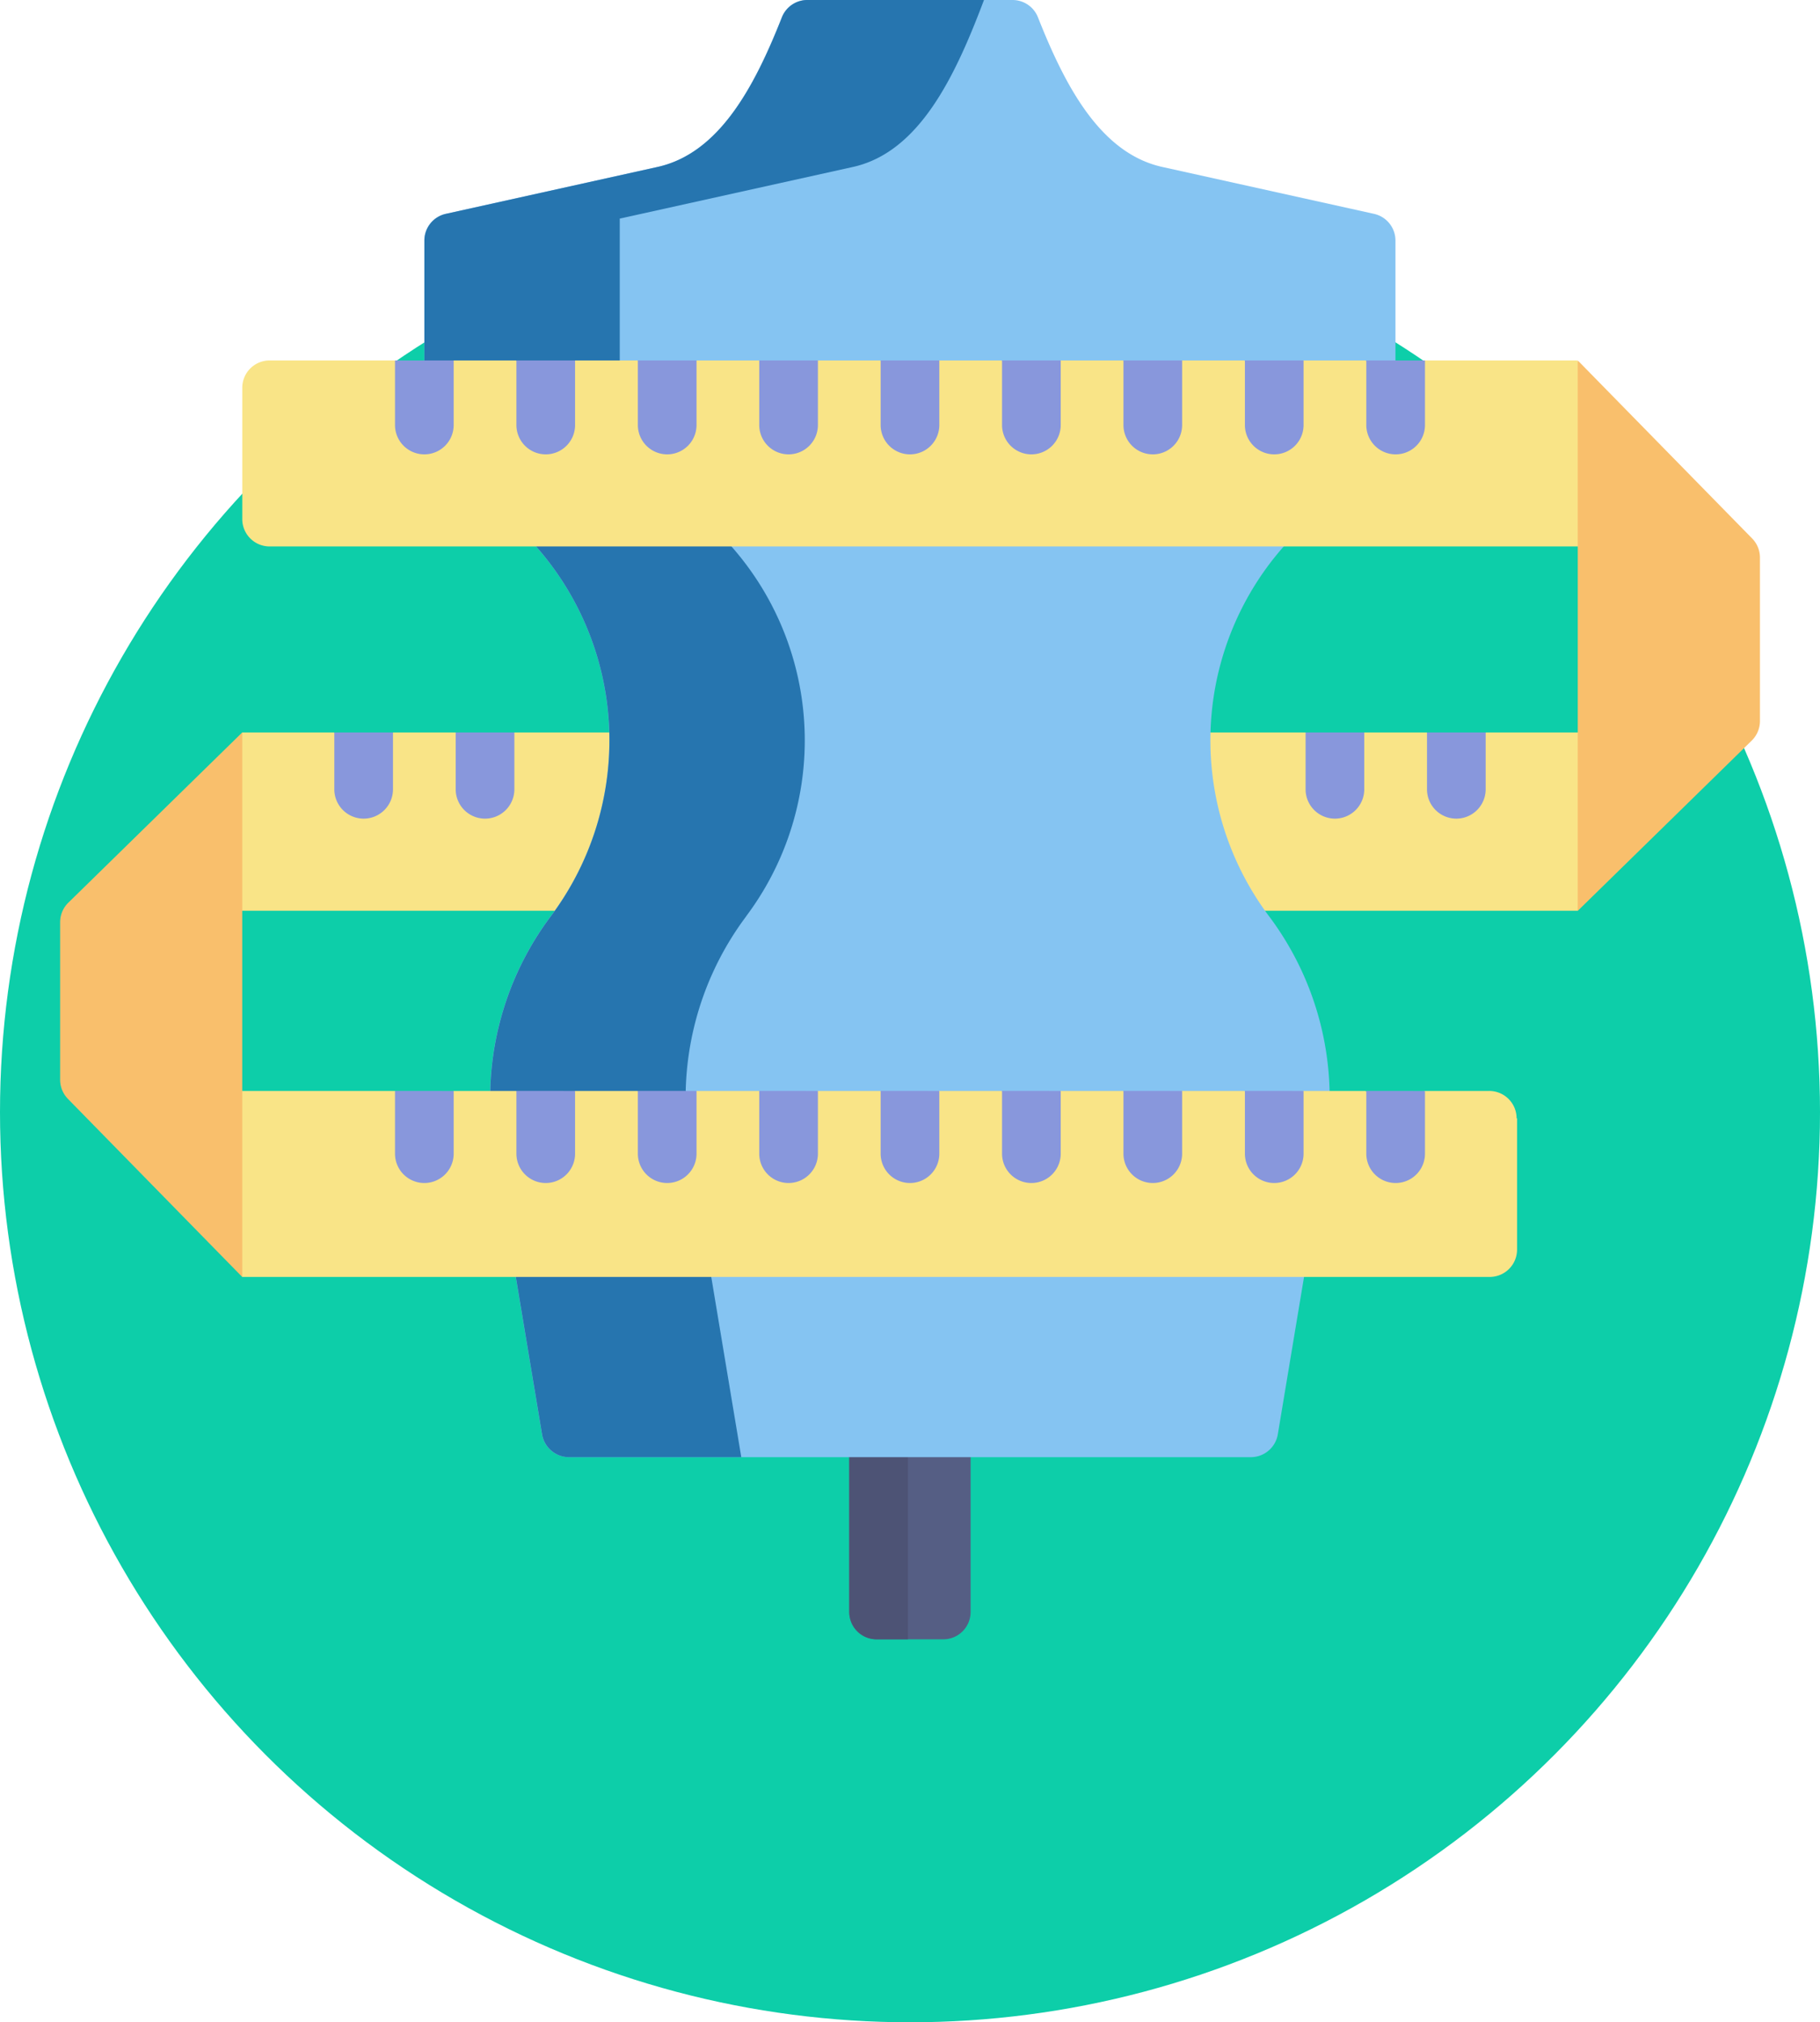 <svg xmlns="http://www.w3.org/2000/svg" width="89.962" height="99.944" viewBox="0 0 89.962 99.944">
  <g id="Grupo_53780" data-name="Grupo 53780" transform="translate(-294.303 -4279.541)">
    <circle id="Elipse_3988" data-name="Elipse 3988" cx="44.981" cy="44.981" r="44.981" transform="translate(294.303 4289.523)" fill="#0dcea9"/>
    <g id="Grupo_53779" data-name="Grupo 53779">
      <path id="Trazado_100884" data-name="Trazado 100884" d="M340.932,4360.559h-3.3a1.352,1.352,0,0,1-1.352-1.353v-9.581h6v9.581A1.353,1.353,0,0,1,340.932,4360.559Z" fill="#555e84"/>
      <path id="Trazado_100885" data-name="Trazado 100885" d="M336.284,4349.624v9.582a1.352,1.352,0,0,0,1.352,1.352h1.546v-10.934Z" fill="#4d5375"/>
      <path id="Trazado_100886" data-name="Trazado 100886" d="M377.43,4315.74l-5.139,8.81H301.139l5.138-8.81h4.552l1.449,1.875,1.45-1.875h3.1l1.449,1.875,1.449-1.875H358.84l1.449,1.875,1.449-1.875h3.1l1.449,1.875,1.449-1.875Z" fill="#f9e487"/>
      <path id="Trazado_100887" data-name="Trazado 100887" d="M322.427,4351.556a1.352,1.352,0,0,1-1.334-1.13l-2.36-14.155a14.974,14.974,0,0,1,2.789-11.444,14.481,14.481,0,0,0-3.1-20.435l-3.146-3.246v-9.715a1.353,1.353,0,0,1,1.06-1.321l10.411-2.306c3.089-.651,4.842-3.961,6.2-7.407a1.352,1.352,0,0,1,1.257-.856h10.148a1.35,1.35,0,0,1,1.257.856c1.361,3.446,3.114,6.756,6.2,7.407l10.411,2.306a1.352,1.352,0,0,1,1.06,1.321v9.715l-3.145,3.246a14.48,14.48,0,0,0-3.1,20.435,14.97,14.97,0,0,1,2.789,11.444l-2.359,14.155a1.353,1.353,0,0,1-1.334,1.13Z" fill="#85c4f2"/>
      <path id="Trazado_100888" data-name="Trazado 100888" d="M331.183,4324.827a14.486,14.486,0,0,0-3.1-20.435l-3.146-3.247v-10.8l11.472-2.541c3.343-.705,5.122-4.527,6.532-8.263H334.21a1.352,1.352,0,0,0-1.257.856c-1.361,3.446-3.114,6.756-6.2,7.407l-10.412,2.306a1.353,1.353,0,0,0-1.06,1.321v9.715l3.146,3.246a14.486,14.486,0,0,1,3.1,20.435,14.971,14.971,0,0,0-2.79,11.444l2.36,14.155a1.353,1.353,0,0,0,1.334,1.13h8.514l-2.548-15.285a14.971,14.971,0,0,1,2.79-11.444Z" fill="#2675af"/>
      <path id="Trazado_100889" data-name="Trazado 100889" d="M369.291,4334.809v6.488a1.352,1.352,0,0,1-1.353,1.352H306.277l-5.138-9.192H313.83l1.449,1.875,1.449-1.875h3.1l1.449,1.875,1.449-1.875h3.1l1.449,1.875,1.449-1.875h3.1l1.449,1.875,1.449-1.875h3.1l1.5,1.875,1.4-1.875h3.1l1.449,1.875,1.449-1.875h3.1l1.449,1.875,1.449-1.875h3.1l1.449,1.875,1.449-1.875h3.1l1.449,1.875,1.449-1.875h3.2a1.353,1.353,0,0,1,1.354,1.352Z" fill="#f9e487"/>
      <path id="Trazado_100890" data-name="Trazado 100890" d="M377.43,4306.547h-69.8a1.352,1.352,0,0,1-1.352-1.352v-6.488a1.352,1.352,0,0,1,1.352-1.352h6.2l1.449,1.875,1.449-1.875h3.1l1.449,1.875,1.449-1.875h3.1l1.449,1.875,1.449-1.875h3.1l1.449,1.875,1.449-1.875h3.1l1.449,1.875,1.449-1.875h3.1l1.448,1.875,1.449-1.875h3.1l1.449,1.875,1.449-1.875h3.1l1.449,1.875,1.449-1.875h3.1l1.448,1.875,1.45-1.875h7.552Z" fill="#f9e487"/>
      <path id="Trazado_100891" data-name="Trazado 100891" d="M372.291,4297.355v27.2l8.6-8.414a1.354,1.354,0,0,0,.406-.966V4307.1a1.353,1.353,0,0,0-.386-.947Z" fill="#f9bf6c"/>
      <path id="Trazado_100892" data-name="Trazado 100892" d="M306.277,4315.739v26.911l-8.616-8.8a1.357,1.357,0,0,1-.386-.947v-7.786a1.353,1.353,0,0,1,.407-.966Z" fill="#f9bf6c"/>
      <g id="Grupo_53763" data-name="Grupo 53763">
        <g id="Grupo_53754" data-name="Grupo 53754">
          <path id="Trazado_100893" data-name="Trazado 100893" d="M316.728,4297.355v3.191a1.449,1.449,0,1,1-2.9,0v-3.191Z" fill="#8897dc"/>
        </g>
        <g id="Grupo_53755" data-name="Grupo 53755">
          <path id="Trazado_100894" data-name="Trazado 100894" d="M322.729,4297.355v3.191a1.449,1.449,0,1,1-2.9,0v-3.191Z" fill="#8897dc"/>
        </g>
        <g id="Grupo_53756" data-name="Grupo 53756">
          <path id="Trazado_100895" data-name="Trazado 100895" d="M334.732,4297.355v3.191a1.449,1.449,0,1,1-2.9,0v-3.191Z" fill="#8897dc"/>
        </g>
        <g id="Grupo_53757" data-name="Grupo 53757">
          <path id="Trazado_100896" data-name="Trazado 100896" d="M346.734,4297.355v3.191a1.449,1.449,0,1,1-2.9,0v-3.191Z" fill="#8897dc"/>
        </g>
        <g id="Grupo_53758" data-name="Grupo 53758">
          <path id="Trazado_100897" data-name="Trazado 100897" d="M358.738,4297.355v3.191a1.449,1.449,0,1,1-2.9,0v-3.191Z" fill="#8897dc"/>
        </g>
        <g id="Grupo_53759" data-name="Grupo 53759">
          <path id="Trazado_100898" data-name="Trazado 100898" d="M328.732,4297.355v3.191a1.449,1.449,0,1,1-2.9,0v-3.191Z" fill="#8897dc"/>
        </g>
        <g id="Grupo_53760" data-name="Grupo 53760">
          <path id="Trazado_100899" data-name="Trazado 100899" d="M340.733,4297.355v3.191a1.449,1.449,0,1,1-2.9,0v-3.191Z" fill="#8897dc"/>
        </g>
        <g id="Grupo_53761" data-name="Grupo 53761">
          <path id="Trazado_100900" data-name="Trazado 100900" d="M352.735,4297.355v3.191a1.449,1.449,0,1,1-2.9,0v-3.191Z" fill="#8897dc"/>
        </g>
        <g id="Grupo_53762" data-name="Grupo 53762">
          <path id="Trazado_100901" data-name="Trazado 100901" d="M364.739,4297.355v3.191a1.449,1.449,0,1,1-2.9,0v-3.191Z" fill="#8897dc"/>
        </g>
      </g>
      <g id="Grupo_53773" data-name="Grupo 53773">
        <g id="Grupo_53764" data-name="Grupo 53764">
          <path id="Trazado_100902" data-name="Trazado 100902" d="M316.728,4333.457v3.1a1.449,1.449,0,0,1-2.9,0v-3.1Z" fill="#8897dc"/>
        </g>
        <g id="Grupo_53765" data-name="Grupo 53765">
          <path id="Trazado_100903" data-name="Trazado 100903" d="M328.732,4333.457v3.1a1.449,1.449,0,0,1-2.9,0v-3.1Z" fill="#8897dc"/>
        </g>
        <g id="Grupo_53766" data-name="Grupo 53766">
          <path id="Trazado_100904" data-name="Trazado 100904" d="M340.733,4333.457v3.1a1.449,1.449,0,0,1-2.9,0v-3.1Z" fill="#8897dc"/>
        </g>
        <g id="Grupo_53767" data-name="Grupo 53767">
          <path id="Trazado_100905" data-name="Trazado 100905" d="M352.735,4333.457v3.1a1.449,1.449,0,0,1-2.9,0v-3.1Z" fill="#8897dc"/>
        </g>
        <g id="Grupo_53768" data-name="Grupo 53768">
          <path id="Trazado_100906" data-name="Trazado 100906" d="M364.739,4333.457v3.1a1.449,1.449,0,0,1-2.9,0v-3.1Z" fill="#8897dc"/>
        </g>
        <g id="Grupo_53769" data-name="Grupo 53769">
          <path id="Trazado_100907" data-name="Trazado 100907" d="M322.729,4333.457v3.1a1.449,1.449,0,0,1-2.9,0v-3.1Z" fill="#8897dc"/>
        </g>
        <g id="Grupo_53770" data-name="Grupo 53770">
          <path id="Trazado_100908" data-name="Trazado 100908" d="M334.732,4333.457v3.1a1.449,1.449,0,1,1-2.9,0v-3.1Z" fill="#8897dc"/>
        </g>
        <g id="Grupo_53771" data-name="Grupo 53771">
          <path id="Trazado_100909" data-name="Trazado 100909" d="M346.734,4333.457v3.1a1.449,1.449,0,0,1-2.9,0v-3.1Z" fill="#8897dc"/>
        </g>
        <g id="Grupo_53772" data-name="Grupo 53772">
          <path id="Trazado_100910" data-name="Trazado 100910" d="M358.738,4333.457v3.1a1.449,1.449,0,0,1-2.9,0v-3.1Z" fill="#8897dc"/>
        </g>
      </g>
      <g id="Grupo_53778" data-name="Grupo 53778">
        <g id="Grupo_53774" data-name="Grupo 53774">
          <path id="Trazado_100911" data-name="Trazado 100911" d="M319.728,4315.74v2.809a1.449,1.449,0,1,1-2.9,0v-2.809Z" fill="#8897dc"/>
        </g>
        <g id="Grupo_53775" data-name="Grupo 53775">
          <path id="Trazado_100912" data-name="Trazado 100912" d="M313.728,4315.74v2.809a1.449,1.449,0,1,1-2.9,0v-2.809Z" fill="#8897dc"/>
        </g>
        <g id="Grupo_53776" data-name="Grupo 53776">
          <path id="Trazado_100913" data-name="Trazado 100913" d="M361.738,4315.74v2.809a1.449,1.449,0,1,1-2.9,0v-2.809Z" fill="#8897dc"/>
        </g>
        <g id="Grupo_53777" data-name="Grupo 53777">
          <path id="Trazado_100914" data-name="Trazado 100914" d="M367.739,4315.74v2.809a1.449,1.449,0,1,1-2.9,0v-2.809Z" fill="#8897dc"/>
        </g>
      </g>
    </g>
  </g>
</svg>
